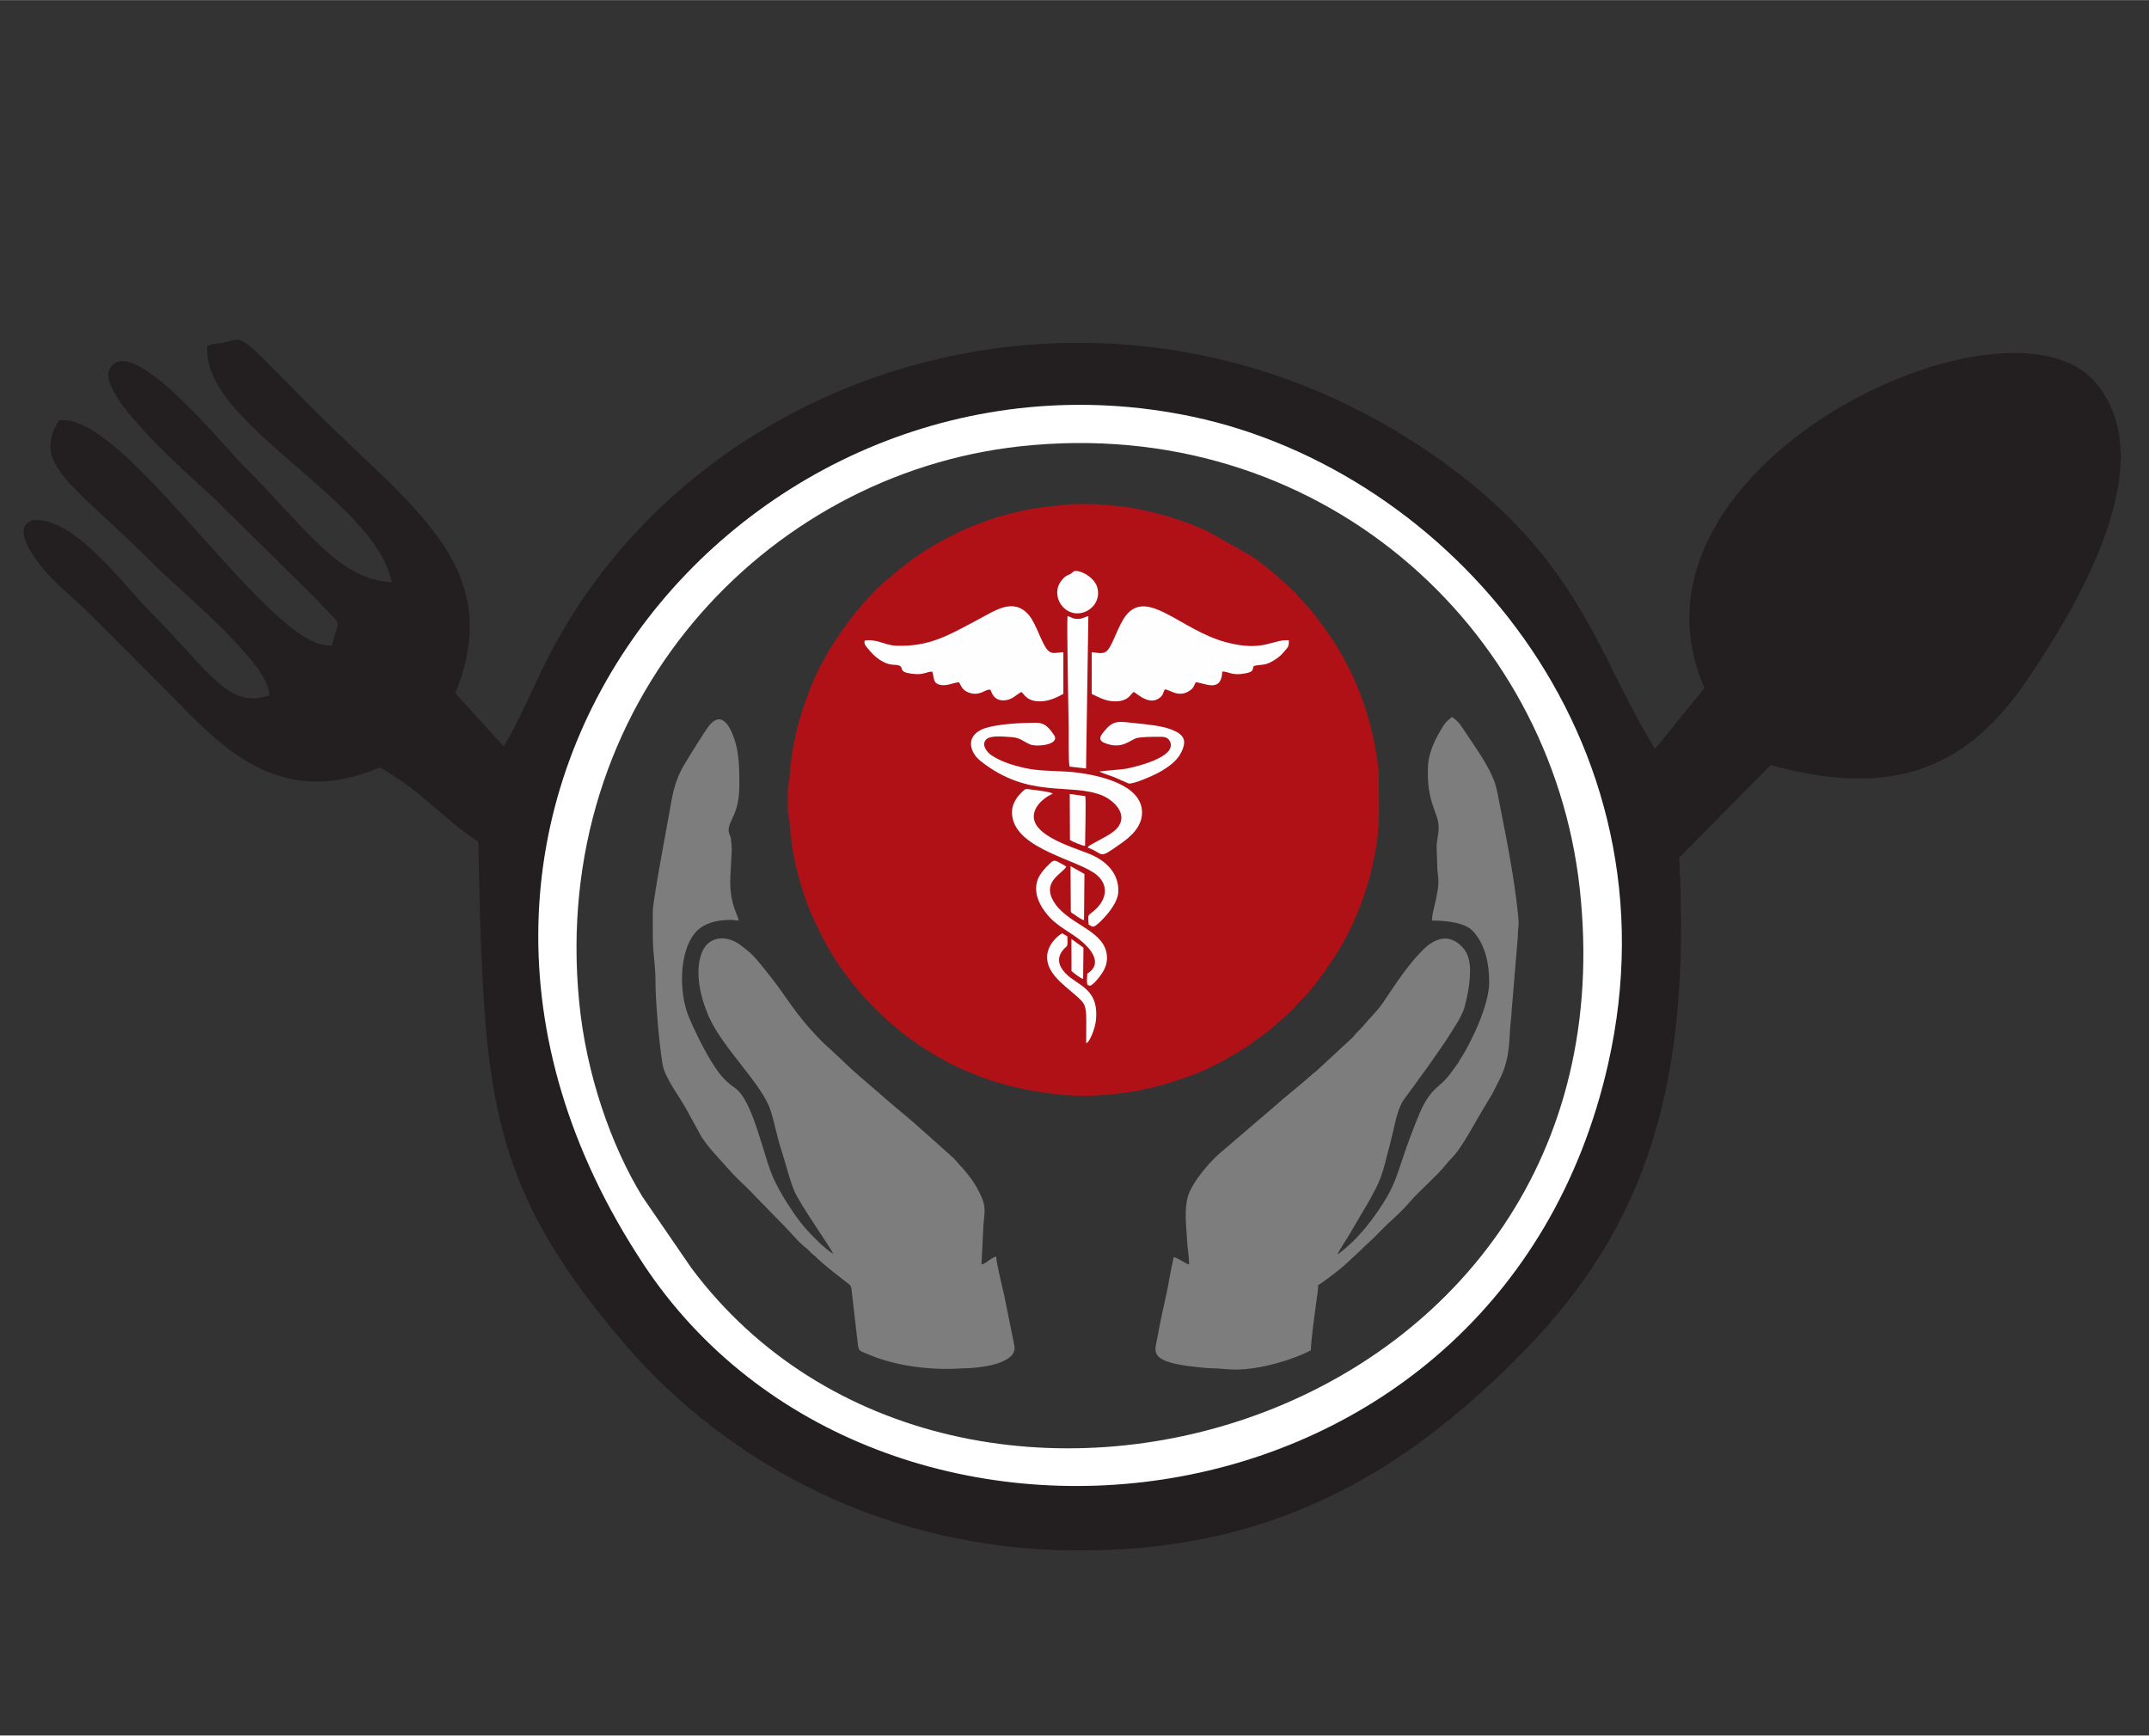 <?xml version="1.0" encoding="UTF-8"?>
<!DOCTYPE svg PUBLIC "-//W3C//DTD SVG 1.0//EN" "http://www.w3.org/TR/2001/REC-SVG-20010904/DTD/svg10.dtd">
<!-- Creator: CorelDRAW 2020 (64-Bit) -->
<svg xmlns="http://www.w3.org/2000/svg" xml:space="preserve" width="307px" height="248px" version="1.0" style="shape-rendering:geometricPrecision; text-rendering:geometricPrecision; image-rendering:optimizeQuality; fill-rule:evenodd; clip-rule:evenodd"
viewBox="0 0 307 247.96"
 xmlns:xlink="http://www.w3.org/1999/xlink"
 xmlns:xodm="http://www.corel.com/coreldraw/odm/2003">
 <rect x="0" y="0" width="307" height="247.96" fill="#333333" stroke="none"/>
 <defs>
  <style type="text/css">
   <![CDATA[
    .fil0 {fill:#231F20}
    .fil3 {fill:#7D7D7D}
    .fil2 {fill:#B01117}
    .fil4 {fill:#FFFEFE}
    .fil1 {fill:white}
   ]]>
  </style>
 </defs>
 <g id="Capa_x0020_1">
  <g id="_2232507252080">
   <path class="fil0" d="M229.73 152.01c-15.68,69.34 -104.57,78.88 -137.8,28.62 -43.46,-65.73 14.9,-134.53 78.43,-121.11 36.56,7.73 69.89,45.95 59.37,92.49zm-200.12 -102.61c-0.86,11.15 23.84,21.69 26.37,33.77 -7.68,-0.37 -12.16,-7.63 -21.05,-16.49 -3.15,-3.14 -16.29,-19.47 -19.26,-13.98 -2.07,3.82 12.67,16.26 15.57,19.13l14.16 13.97c3.56,4.06 3.17,2.07 2,6.41 -8.75,0.98 -29.47,-33.63 -38.98,-32.15 -4.02,6.45 2.19,9.1 13.8,20.8 3.58,3.61 16.32,13.96 16.26,18.46 -5.86,2.06 -8.46,-3.32 -16.96,-11.86 -3.95,-3.96 -10.89,-13.69 -16.86,-13.16 -0.02,0.1 -3.89,0.58 1.89,7.39 1.64,1.93 4.09,3.83 6.08,5.82 4.3,4.3 7.51,7.49 11.77,11.8 6.97,7.07 15.36,16.55 29.86,10.33 6.13,3.45 8.84,7.18 14.06,10.62 0.81,35.71 1.03,48.58 20.99,71.84 12.54,14.61 34.15,29.03 63.69,29.42 28.23,0.37 47.36,-10.72 64.69,-28.46 17.68,-18.09 23.89,-38.4 22.2,-70.53l13.06 -13.23c19.65,5.45 29.45,-1.22 37.34,-13.18 5.56,-8.43 19.25,-29.98 8.9,-41.66 -12.84,-14.49 -69.55,12.24 -55.69,43.83l-7.06 8.7c-7.82,-12.52 -10.3,-25.81 -28.34,-39.55 -45.29,-34.53 -107.6,-17.95 -130.17,27.21 -1.84,3.7 -3.93,8.73 -5.98,11.98l-6.9 -7.62c7.45,-18.32 -6.63,-26.7 -21.09,-41.36 -11.63,-11.8 -8.43,-8.93 -13.04,-8.58 -0.33,0.03 -0.89,0.19 -1.31,0.33z"/>
   <path class="fil1" d="M82.74 143.16c-4.18,-42.66 26.54,-75.44 63.03,-79.41 42.46,-4.62 75.76,25.64 79.9,63.13 8.52,77.2 -88.82,105.26 -126.9,54.29l-7 -10.2c-4.51,-7.37 -8.03,-17.54 -9.03,-27.81zm146.99 8.85c10.52,-46.54 -22.81,-84.76 -59.37,-92.49 -63.53,-13.42 -121.89,55.38 -78.43,121.11 33.23,50.26 122.12,40.72 137.8,-28.62z"/>
   <g>
    <path class="fil2" d="M112.55 112.69l0 3.14c0,0.5 0.14,0.67 0.18,1.06 0.35,3.22 0.31,4.18 1.17,7.67 0.66,2.66 1.58,5.2 2.68,7.49 0.91,1.89 1.08,2.29 2.17,4.11 3.4,5.68 9,11.22 14.62,14.46 0.55,0.31 1.07,0.63 1.65,0.92 0.34,0.17 0.45,0.28 0.79,0.45 5,2.43 9.27,3.62 14.79,4.31 4.67,0.59 10.25,0.1 14.8,-1.12 2.02,-0.53 5.41,-1.66 7.23,-2.56 0.53,-0.26 1.02,-0.52 1.58,-0.79 0.6,-0.3 1.02,-0.58 1.59,-0.89 2.08,-1.14 3.99,-2.57 5.86,-4.02l2.62 -2.33c0.52,-0.4 0.71,-0.78 1.16,-1.22 1.91,-1.9 3.42,-3.98 4.91,-6.21 2.94,-4.41 5.01,-9.62 6,-14.9 0.14,-0.76 0.26,-1.32 0.37,-2.11 0.43,-3 0.24,-6.44 0.24,-9.55 0,-1.09 -0.39,-3.13 -0.58,-4.26 -0.22,-1.34 -0.61,-2.7 -0.97,-3.97 -1.23,-4.29 -3.4,-8.84 -6.07,-12.47 -1.62,-2.21 -2.08,-2.85 -3.9,-4.74 -0.26,-0.27 -0.31,-0.43 -0.57,-0.67 -0.25,-0.24 -0.4,-0.3 -0.67,-0.57 -0.23,-0.23 -0.39,-0.39 -0.62,-0.62 -0.26,-0.27 -0.41,-0.33 -0.66,-0.57 -0.28,-0.25 -0.34,-0.34 -0.65,-0.59 -0.24,-0.19 -0.44,-0.36 -0.68,-0.56 -0.89,-0.75 -1.83,-1.47 -2.8,-2.14l-6.31 -3.57c-1.37,-0.57 -1.95,-0.89 -3.52,-1.42 -3.27,-1.1 -6.64,-1.98 -10.12,-2.24l-2.28 -0.2c-1.3,0 -3.36,-0.07 -4.55,0.1l-3.41 0.39c-2.56,0.37 -5.69,1.13 -8.05,2.04 -1.27,0.49 -2.39,0.87 -3.63,1.49 -3.57,1.79 -5.47,2.9 -8.52,5.36 -0.28,0.23 -0.48,0.41 -0.73,0.6l-1.37 1.2c-1.31,1 -3.8,3.89 -4.87,5.31 -0.38,0.52 -0.73,0.97 -1.08,1.48l-2 3.04c-0.31,0.55 -0.56,1.11 -0.89,1.67 -1.33,2.21 -2.93,6.77 -3.54,9.2 -0.71,2.84 -0.95,4.78 -1.18,7.66 -0.04,0.47 -0.19,0.61 -0.19,1.14z"/>
    <path class="fil3" d="M93.26 130.09l0 3.9c0,2.09 0.38,3.98 0.38,6.08 -0.01,3.01 0.53,9.04 1,11.92 0.33,2.02 2.33,4.52 3.34,6.36l2.29 4.18c0.57,0.76 1.1,1.54 1.76,2.23l2.7 3c1.07,1.1 2.21,2.11 3.24,3.23l3.99 4.09c1.08,1.07 2,2.3 3.21,3.24 0.34,0.26 0.52,0.51 0.83,0.8 0.19,0.18 0.23,0.17 0.42,0.33 0.18,0.15 0.27,0.27 0.43,0.43 1.4,1.29 2.97,2.45 4.46,3.62 0.37,0.3 0.32,0.7 0.39,1.23 0.05,0.42 0.13,0.99 0.17,1.45l0.67 5.78c0.13,1.17 0.24,1 1.64,1.6 3.49,1.5 8.47,2.25 13.04,1.96l0.71 -0.03c1.78,-0.02 7.42,-0.57 6.99,-3.18l-1.44 -7.13c-0.2,-0.86 -1.16,-4.83 -1.17,-5.66 -0.79,0.18 -1.31,0.96 -2.1,1.14l0.28 -5.62c0.21,-2.44 0.5,-2.83 -1.13,-5.69 -0.47,-0.81 -1.11,-1.57 -1.7,-2.3 -0.21,-0.27 -0.41,-0.4 -0.64,-0.69 -0.39,-0.5 -0.78,-0.9 -1.25,-1.31l-3.52 -3.14c-0.24,-0.24 -0.44,-0.37 -0.71,-0.62 -1.7,-1.58 -3.59,-3.02 -5.32,-4.56 -1.88,-1.67 -4.2,-3.53 -5.94,-5.28l-2.71 -2.51c-4.29,-4.31 -4.97,-6.34 -8.18,-10.27 -0.79,-0.97 -1.56,-2.02 -2.53,-2.8 -0.51,-0.41 -0.94,-0.78 -1.51,-1.14 -1.87,-1.17 -4.21,-0.85 -5.07,1.33 -1.13,2.84 -0.16,6.6 0.99,9.21 2.02,4.53 7.64,9.69 8.8,13.35 0.61,1.9 0.94,3.84 1.57,5.75 0.62,1.89 1.04,3.8 1.77,5.64 0.8,2.02 5.43,8.46 5.61,9.13 -1.4,-0.94 -2.54,-2.12 -3.69,-3.35 -0.77,-0.83 -1.43,-1.74 -2.07,-2.68 -0.99,-1.44 -1.88,-2.91 -2.64,-4.49 -1.57,-3.23 -2.95,-11.4 -5.69,-13.23 -1.75,-1.17 -2.69,-2.7 -3.73,-4.44 -0.87,-1.47 -2.11,-4.01 -2.77,-5.59 -1.66,-3.97 -1.34,-10.59 1.6,-12.77 1.19,-0.89 2.8,-1.17 4.44,-1.17 0.53,0 0.57,0.1 1.05,0.1 -0.03,-0.3 -0.28,-0.88 -0.38,-1.14 -0.8,-2 -0.92,-3.71 -0.76,-5.89l0.16 -3.02c-0.04,-0.48 -0.04,-1.39 -0.18,-1.91 -0.08,-0.25 -0.27,-0.54 -0.27,-0.88 0,-1.64 1.53,-2.24 1.53,-6.56 0,-2.22 -0.01,-4.54 -0.73,-6.59 -0.66,-1.92 -1.85,-4 -3.57,-1.88 -0.63,0.78 -2.99,4.61 -3.56,5.57 -0.96,1.62 -1.48,3.18 -1.82,5.12 -0.24,1.39 -2.68,14.32 -2.68,15.75z"/>
    <path class="fil3" d="M205.52 118.21c0,1.09 -0.29,1.86 -0.29,2.85l0.11 3.12c0.23,2.09 0.2,2.3 -0.23,4.46 -0.18,0.9 -0.54,1.92 -0.54,2.88 2.43,0 4.84,0.39 5.87,1.53 1.68,1.85 2.3,4.43 2.3,7.31 0,3.33 -2.73,8.86 -4.13,10.98 -0.13,0.22 -0.19,0.33 -0.32,0.54 -0.15,0.23 -0.25,0.35 -0.4,0.55l-0.8 1.1c-1.42,1.8 -2.24,1.74 -3.57,4.04 -0.46,0.81 -0.83,1.72 -1.18,2.61 -0.74,1.85 -1.36,3.54 -2.02,5.5 -0.71,2.13 -1.1,3.45 -2.21,5.38 -0.69,1.2 -1.48,2.31 -2.3,3.41 -0.7,0.94 -1.83,2.25 -2.67,3.03 -0.64,0.59 -1.35,1.25 -2.07,1.73 0.1,-0.37 1.32,-2.22 1.56,-2.62l3.1 -5.27c1.35,-2.49 1.66,-3.22 2.37,-6.08 0.29,-1.13 0.61,-2.28 0.87,-3.41 0.3,-1.34 0.76,-3.62 1.56,-4.71l3.56 -4.9c0.29,-0.41 0.57,-0.83 0.86,-1.24 0.57,-0.81 1.15,-1.63 1.71,-2.47l1.65 -2.63c0.69,-1.27 0.83,-1.56 1.16,-3.01 0.32,-1.4 0.52,-2.65 0.54,-4.16 0.02,-0.97 -0.18,-2.13 -0.71,-2.92 -0.15,-0.23 -0.28,-0.39 -0.47,-0.58 -1.82,-1.88 -3.85,-1.25 -5.62,0.54 -2.19,2.22 -3.86,4.84 -5.6,7.42 -0.86,1.28 -2.13,2.46 -2.7,3.19 -0.39,0.51 -0.74,0.77 -1.16,1.22 -0.22,0.25 -0.27,0.38 -0.52,0.62l-5.23 4.84c-0.18,0.15 -0.2,0.14 -0.38,0.3 -1.86,1.65 -3.84,3.19 -5.7,4.84l-7.07 6.06c-1.71,1.32 -4.54,4.55 -5.16,6.71 -0.55,1.93 -0.2,4.36 -0.11,6.27 0.06,1.14 0.29,2.23 0.29,3.42 -0.7,-0.19 -1.46,-0.88 -2.19,-1.05 -0.24,1.04 -0.48,2.15 -0.66,3.24 -0.36,2.21 -0.95,4.36 -1.37,6.61 -0.11,0.6 -0.23,1.17 -0.32,1.68 -0.31,1.83 -1.3,3.27 4.47,4.04 0.56,0.07 0.98,0.1 1.54,0.17 0.47,0.07 1.22,0.14 1.67,0.14 1.17,-0.01 2.15,0.19 3.42,0.19 3.73,0 8.39,-1.46 10.84,-2.76 0,-1.36 0.57,-5.3 0.77,-6.92 0.09,-0.65 0.27,-1.71 0.27,-2.39 0.59,-0.32 3.12,-2.26 3.69,-2.78l2.42 -2.24c0.18,-0.17 0.29,-0.31 0.47,-0.47l1.48 -1.38c0.62,-0.63 1.21,-1.26 1.85,-1.86 1.11,-1.02 2.26,-2.06 3.24,-3.22 1.1,-1.32 3.93,-3.77 5.05,-5.22 0.52,-0.67 1.14,-1.17 1.72,-1.98 1.34,-1.85 2.39,-3.91 3.56,-5.86 0.47,-0.79 0.9,-1.5 1.39,-2.31l1.24 -2.47c0.96,-2.04 1.17,-4.01 1.27,-6.24 0.05,-1.12 0.23,-2.25 0.28,-3.42l0.86 -10.36c0.02,-1.77 0.24,-1.19 0.01,-3.35 -0.54,-5.18 -1.67,-10.85 -2.68,-15.94 -0.2,-1.02 -0.37,-2.08 -0.75,-3.05 -0.69,-1.73 -1.71,-3.33 -2.7,-4.81 -0.52,-0.77 -0.99,-1.48 -1.49,-2.22 -0.61,-0.92 -0.88,-1.38 -1.8,-2 -0.52,0.45 -0.84,0.64 -1.26,1.31 -1.05,1.69 -2.07,3.66 -2.16,5.72 -0.25,5.25 1.52,6.6 1.52,8.75z"/>
    <path class="fil4" d="M123.52 91.53c-0.09,0.55 0.1,0.67 0.71,1.41 0.65,0.79 1.54,1.53 2.58,1.88 0.9,0.3 1.77,-0.02 1.98,0.6 0.06,0.18 -0.01,0.09 0.09,0.29 0.22,0.44 1.22,0.52 1.68,0.57 1.33,0.16 1.88,-0.34 2.62,-0.33 0.32,0.86 0.01,1.66 1.18,1.9 0.94,0.19 1.79,-0.33 2.65,-0.38 0.42,0.82 0.63,1.29 1.73,1.58 0.53,0.13 1.07,0.04 1.49,-0.12 0.41,-0.16 1.02,-0.57 1.28,-0.35 0.09,0.07 0.33,1.61 2.02,1.47 1.19,-0.1 1.69,-0.89 2.39,-1.19 0.45,0.36 0.82,1.42 2.85,1.33 1.23,-0.05 2.31,-0.61 3.14,-1.07l0 -5.94c-0.95,0.01 -1.63,0.37 -2.24,-0.3 -0.9,-0.99 -1.6,-3.72 -2.69,-5.01 -2.2,-2.58 -4.83,-0.63 -7.27,0.65 -4.1,2.16 -6.9,3.93 -11.76,3.72 -1.59,-0.07 -2.86,-1.05 -4.43,-0.71z"/>
    <path class="fil4" d="M155.96 93.17l0 5.97c0.96,0.43 1.84,1 3.17,1.05 0.68,0.03 1.25,-0.06 1.77,-0.36 0.59,-0.35 0.67,-0.7 1.08,-0.99 0.78,0.54 2.39,1.96 3.76,0.79 0.51,-0.45 0.36,-0.64 0.66,-1.14 0.74,-0.02 2.01,1.38 3.75,0.04 0.34,-0.26 0.45,-0.61 0.66,-1.05 1.13,-0.01 3.69,1.65 3.8,-1.55 0.89,0.02 1.31,0.5 2.65,0.36 2.08,-0.22 1.59,-0.68 1.85,-1.15 1.28,-0.3 1.62,0.07 3.24,-1.04 0.49,-0.34 0.8,-0.64 1.14,-1.06 0.46,-0.57 0.66,-0.57 0.63,-1.57 -2.24,-0.19 -3.61,1.71 -8.97,0.28 -6.44,-1.72 -11.21,-7.73 -14.29,-3.84 -1.13,1.44 -1.86,4.17 -2.67,5.02 -0.57,0.61 -1.44,0.3 -2.23,0.24z"/>
    <path class="fil4" d="M155.4 121.1c2.5,0.89 1.31,1.84 4.77,-0.62 1.13,-0.8 3.02,-2.27 2.98,-4.46 -0.06,-3.97 -6.18,-5.24 -9.22,-5.64 -2.15,-0.29 -4.73,-0.15 -6.87,-0.53 -1.92,-0.35 -4.02,-0.99 -5.46,-1.97 -0.52,-0.35 -1.56,-1.53 -0.63,-2.31 0.63,-0.54 2.49,-0.33 3.43,-0.27 1.33,0.08 1.59,0.51 2.68,1.02 0.98,0.46 4.44,0.08 3.49,-1.32 -1.34,-1.99 -1.99,-1.76 -3.89,-1.72 -1.86,0.04 -5.03,0.28 -6.46,0.95 -2.34,1.11 -1.62,3.32 -0.13,4.5 6.91,5.47 12.7,3.06 17.34,4.9 1.32,0.53 3.66,2.36 2.42,4.35 -0.62,0.99 -2.11,1.63 -3.3,2.31 -0.22,0.12 -0.44,0.25 -0.6,0.34 -0.51,0.29 -0.42,0.23 -0.55,0.47z"/>
    <path class="fil4" d="M155.52 132.09c0.37,0.17 0.44,0.38 0.81,0.26 0.43,-0.14 3.35,-2.86 3.43,-4.92 0.11,-2.71 -1.8,-4.49 -4.14,-5.44 -2.7,-1.08 -9.15,-2.9 -7.74,-6.28 0.42,-1.02 1.52,-1.89 2.52,-2.32 -0.29,-0.29 -2.69,-0.52 -3.22,-0.61 -0.57,-0.09 -0.65,-0.12 -0.99,0.19 -0.77,0.7 -1.79,1.86 -1.6,3.52 0.57,4.94 9.67,6.35 12.16,8.57 1.77,1.58 1.23,3.65 -0.5,5.09 -0.88,0.74 -0.83,0.36 -0.73,1.94z"/>
    <path class="fil4" d="M152.8 109.52l2.35 0.27 0.33 -21.78c-0.6,0.15 -0.86,0.42 -1.58,0.41 -0.74,-0.02 -0.89,-0.31 -1.4,-0.4 -0.12,1.22 0.15,13.66 0.17,16.12 0.01,1.02 -0.06,4.64 0.13,5.38z"/>
    <path class="fil4" d="M165.21 105.26c0.89,0 1.53,-0.08 1.9,0.61 1.21,2.26 -4.85,3.68 -6.27,3.96 -0.57,0.11 -3.63,0.32 -3.77,0.39 0.25,0.19 1.72,0.66 2.1,0.81 0.37,0.15 1.97,0.88 2.07,0.9 0.74,0.13 3.72,-1.24 4.31,-1.57 1.35,-0.76 2.51,-1.59 3.13,-2.75 1.03,-1.95 0.35,-2.74 -1.43,-3.42 -1.37,-0.51 -3.41,-0.71 -5.03,-0.87 -2.28,-0.24 -3.09,-0.52 -4.39,1.04 -0.43,0.53 -1.19,1.31 -0.03,1.78 2.52,1.03 3.65,-0.48 4.64,-0.71 0.61,-0.15 2.06,-0.17 2.77,-0.17z"/>
    <path class="fil4" d="M155.33 139.1c-0.02,0.52 -0.12,1.12 0.02,1.6 0.36,0.14 0.35,0.21 0.67,-0.03 0.48,-0.37 0.97,-0.99 1.34,-1.52 0.55,-0.8 0.96,-1.78 0.71,-3.04 -0.69,-3.43 -5.87,-4.14 -7.68,-7.55 -1.43,-2.7 1.42,-3.77 1.93,-4.74 -0.31,-0.25 -0.81,-0.48 -1.23,-0.71 -0.64,-0.36 -0.86,0.05 -1.23,0.38 -0.48,0.42 -1.32,1.36 -1.62,2.18 -0.83,2.31 0.85,4.49 1.82,5.5 1.21,1.26 2.95,2.07 4.37,3.24 1.12,0.91 3.33,3.18 0.9,4.69z"/>
    <path class="fil4" d="M153.27 81.71c-0.54,0.58 -0.85,0.2 -1.68,1.29 -1.57,2.06 0.38,5.23 3.07,4.52 1.38,-0.36 2.6,-1.8 2.09,-3.62 -0.46,-1.63 -2.96,-2.75 -3.48,-2.19z"/>
    <path class="fil4" d="M155.18 145.77l-0.01 3.28c0.4,-0.13 0.84,-1.21 1.02,-1.73 0.29,-0.82 0.43,-1.56 0.42,-2.5 -0.05,-4.25 -3.65,-4.13 -5.03,-6.61 -0.43,-0.78 -0.37,-1.57 0.11,-2.26 0.77,-1.11 0.86,-0.21 0.79,-2.17l-0.74 -0.44c-0.86,0.5 -1.92,1.6 -2.12,2.95 -0.37,2.57 2.27,4.34 4.05,5.91 1.21,1.06 1.52,1.32 1.51,3.57z"/>
    <path class="fil4" d="M152.85 120.01c0.26,0.19 1.83,0.85 2.16,0.84 0.01,-1.08 0.15,-6.53 0.03,-7.11l-2.22 -0.31 0.03 6.58z"/>
    <path class="fil4" d="M154.86 131.46l0.06 -6.6 -1.99 -1.12 0.04 5.98c0,0.62 -0.06,0.58 0.36,0.84 0.38,0.24 1.11,0.82 1.53,0.9z"/>
    <path class="fil4" d="M153.07 138.73c0.28,0.25 1.31,1.07 1.66,1.13l0.05 -4.46 -1.72 -1.25 0.01 4.58z"/>
   </g>
  </g>
 </g>
</svg>
